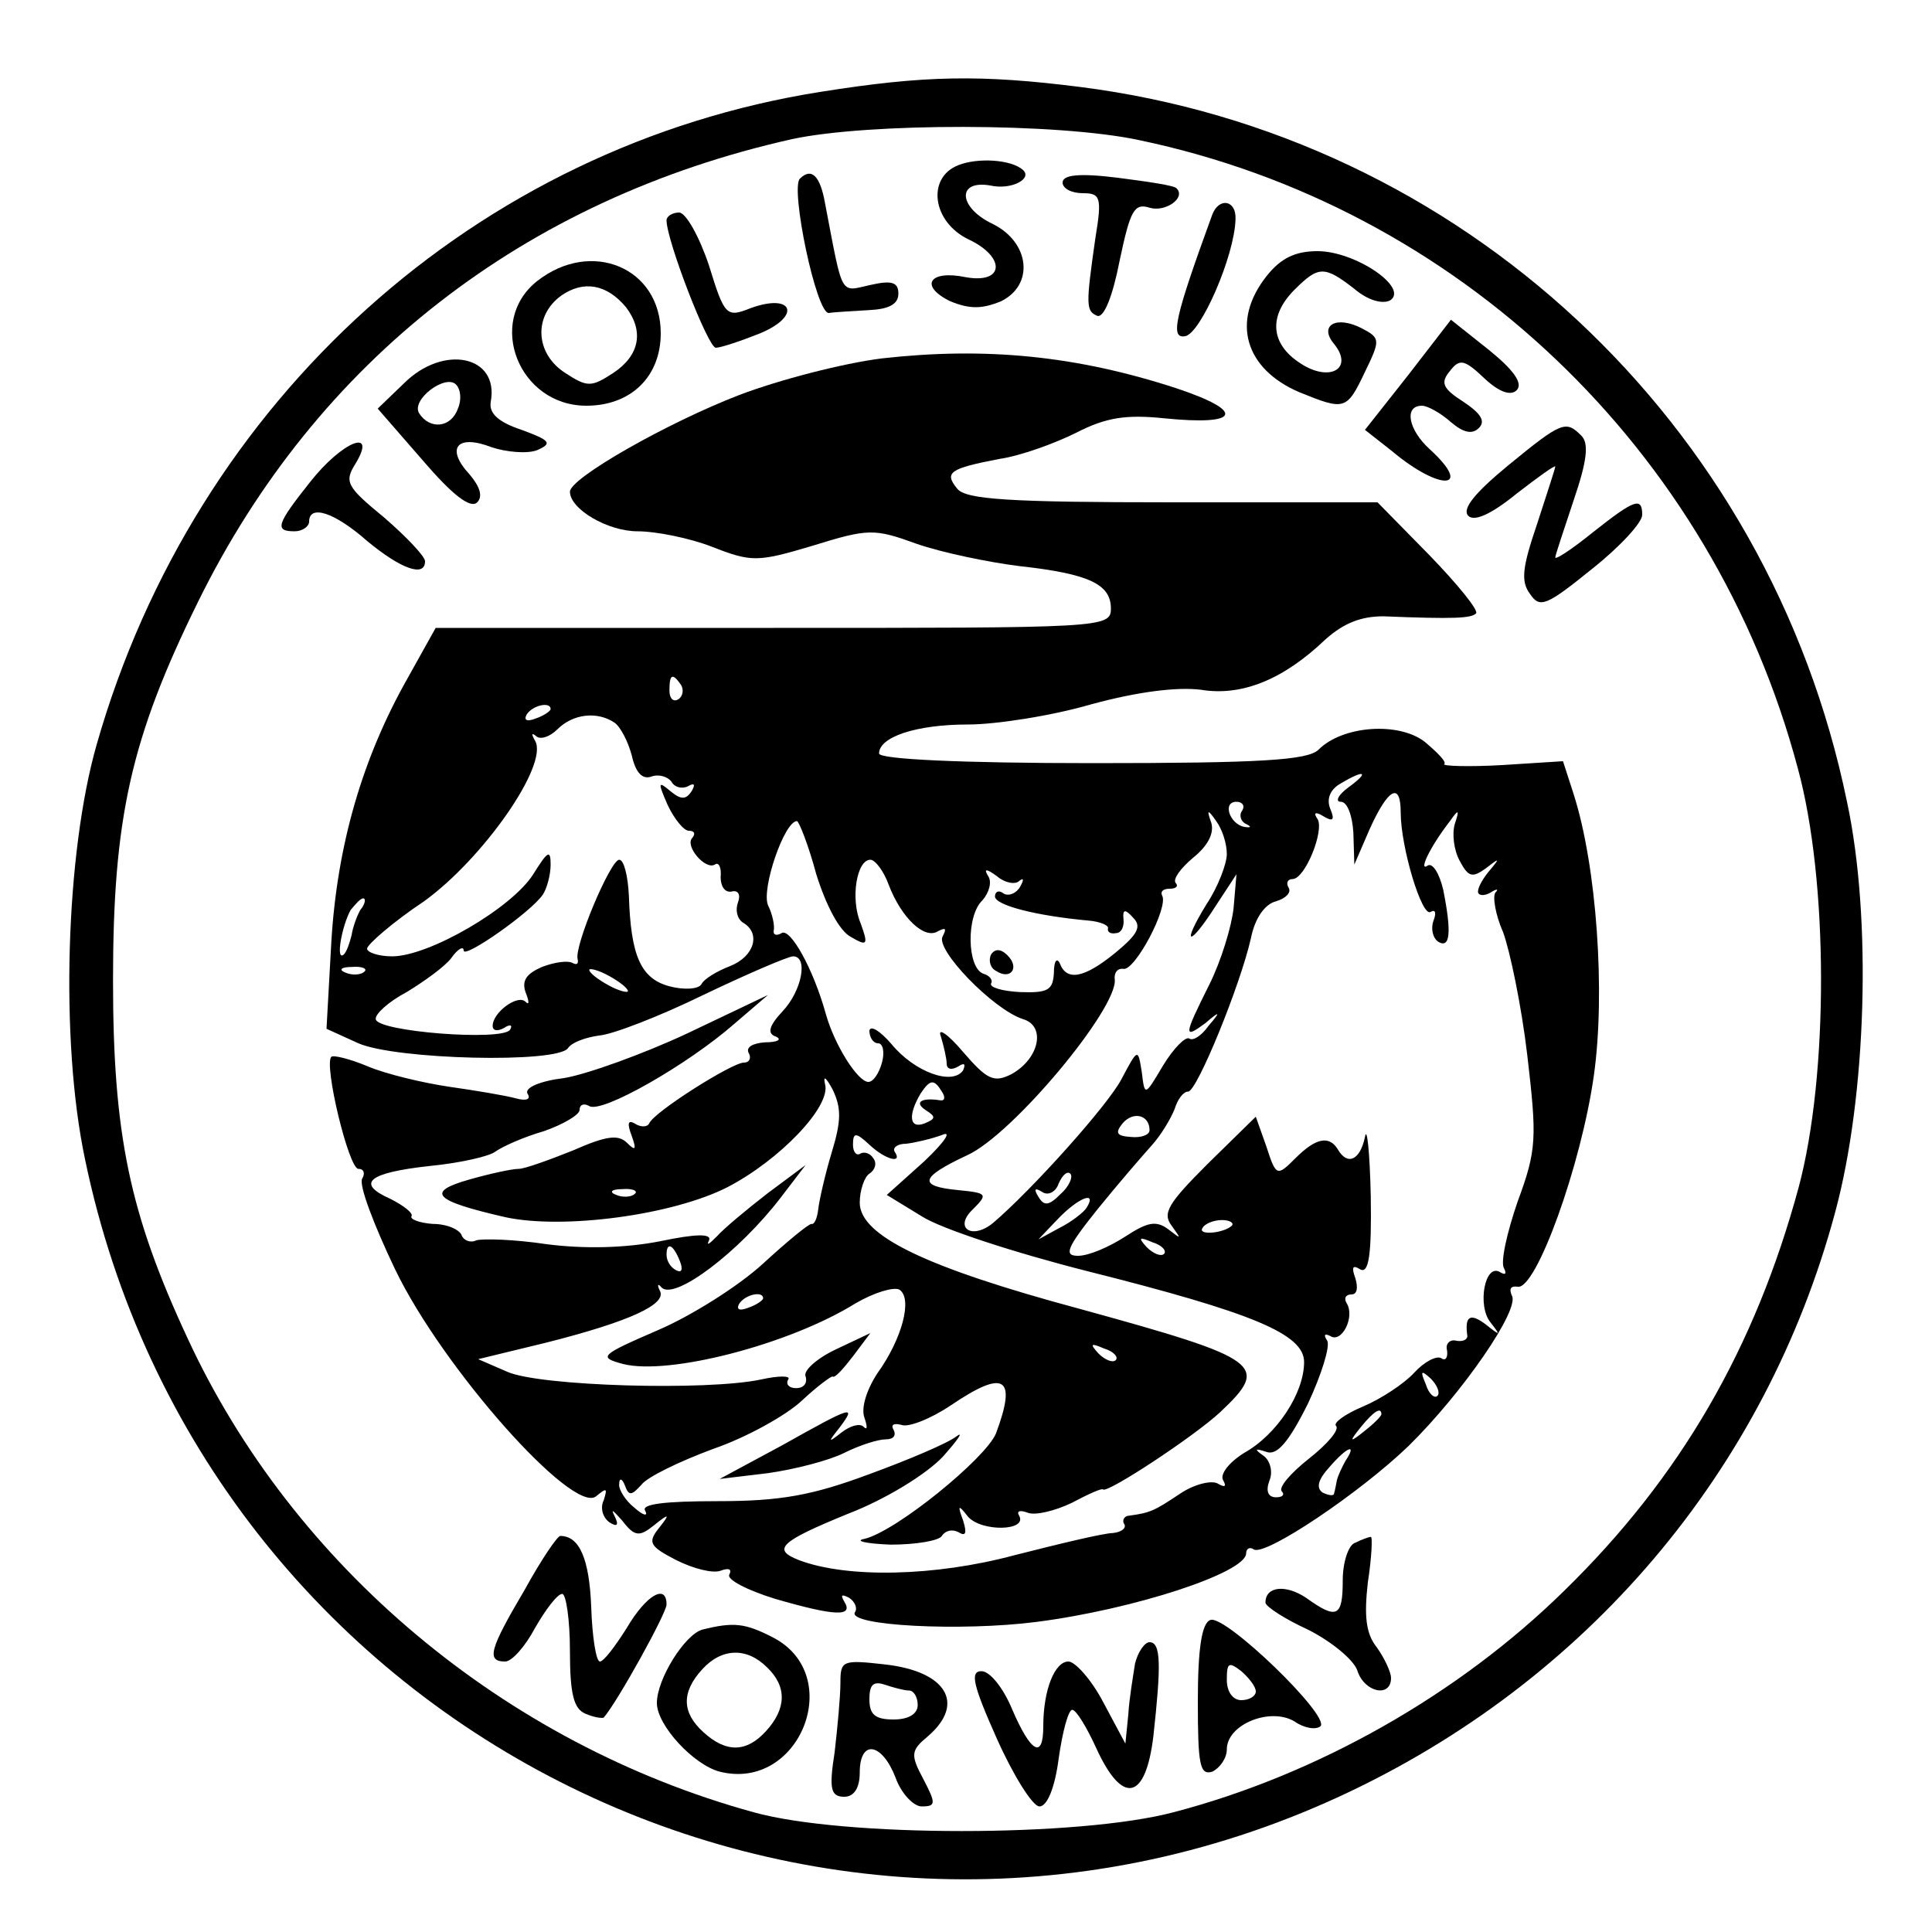<svg xmlns="http://www.w3.org/2000/svg" version="1.0" width="200pt" height="200pt" viewBox="0 0 200 200" preserveAspectRatio="xMidYMid meet">

<g transform="translate(0,200) scale(0.1,-0.1)" fill="#000000" stroke="none">
<path d="M850 1905 c-356 -56 -648 -318 -750 -676 -32 -112 -38 -306 -12 -429 122 -588 755 -910 1298 -660 256 118 442 337 514 606 32 119 38 303 12 424 -81 394 -400 690 -794 740 -103 13 -161 12 -268 -5z m329 -50 c330 -69 594 -320 682 -650 32 -117 32 -318 1 -434 -45 -166 -122 -300 -243 -418 -109 -107 -255 -190 -404 -229 -98 -26 -342 -26 -435 0 -258 71 -477 255 -586 491 -60 129 -77 211 -77 370 0 167 18 250 88 392 123 250 338 417 615 479 79 17 275 17 359 -1z"/>
<path d="M992 1829 c-33 -13 -27 -59 11 -77 38 -18 37 -46 -3 -39 -38 8 -49 -9 -16 -25 20 -8 32 -8 52 0 35 17 30 61 -8 80 -36 17 -38 46 -3 40 22 -5 44 7 34 16 -12 11 -47 13 -67 5z"/>
<path d="M828 1815 c-10 -10 17 -140 30 -139 6 1 26 2 42 3 20 1 30 6 30 17 0 12 -7 14 -29 9 -32 -7 -28 -14 -47 85 -5 28 -14 37 -26 25z"/>
<path d="M1100 1811 c0 -6 9 -11 21 -11 18 0 20 -4 13 -46 -10 -70 -10 -76 2 -81 7 -2 16 21 23 57 11 52 15 60 31 55 16 -5 38 10 28 20 -2 3 -30 7 -61 11 -40 5 -57 3 -57 -5z"/>
<path d="M1255 1778 c-39 -107 -44 -129 -28 -126 16 3 51 83 52 121 1 20 -17 23 -24 5z"/>
<path d="M690 1772 c0 -21 43 -132 51 -132 5 0 26 7 46 15 43 18 34 42 -10 26 -25 -10 -27 -8 -43 44 -10 30 -24 55 -31 55 -7 0 -13 -4 -13 -8z"/>
<path d="M1311 1714 c-37 -47 -22 -96 34 -120 47 -19 49 -19 68 21 16 33 16 35 -3 45 -27 14 -45 3 -29 -16 21 -26 -5 -40 -35 -20 -31 20 -33 49 -6 76 25 25 31 25 62 1 14 -12 29 -16 37 -12 20 13 -36 51 -75 51 -23 0 -38 -7 -53 -26z"/>
<path d="M556 1709 c-53 -42 -19 -129 51 -129 46 0 77 30 77 75 0 68 -72 98 -128 54z m92 -27 c19 -25 14 -50 -13 -68 -23 -15 -27 -15 -50 0 -31 20 -33 59 -4 80 23 16 47 12 67 -12z"/>
<path d="M1458 1612 l-45 -57 28 -22 c50 -42 85 -40 39 2 -22 20 -27 45 -8 45 6 0 20 -8 30 -17 13 -11 22 -13 29 -6 7 7 2 15 -16 27 -22 14 -24 20 -14 32 10 13 15 12 36 -8 15 -14 27 -18 33 -12 7 7 -3 21 -29 42 l-39 31 -44 -57z"/>
<path d="M913 1629 c-40 -5 -106 -22 -148 -38 -75 -29 -175 -86 -175 -100 0 -18 39 -41 70 -41 19 0 54 -7 77 -16 41 -16 47 -16 104 1 58 18 64 18 108 2 26 -9 74 -19 106 -23 73 -8 95 -19 95 -44 0 -20 -9 -20 -349 -20 l-350 0 -29 -52 c-47 -83 -73 -173 -79 -273 l-5 -90 33 -15 c39 -17 206 -21 217 -5 4 6 18 11 32 13 14 1 63 20 108 42 46 22 88 40 93 40 16 0 9 -36 -11 -57 -14 -15 -16 -23 -7 -26 7 -3 2 -6 -11 -6 -13 -1 -20 -5 -17 -11 3 -5 1 -10 -5 -10 -12 0 -93 -51 -98 -63 -2 -4 -9 -4 -15 0 -7 4 -8 0 -3 -13 5 -14 4 -16 -5 -7 -9 9 -22 7 -56 -8 -25 -10 -50 -19 -56 -19 -7 0 -30 -5 -51 -11 -46 -13 -37 -22 37 -39 60 -13 173 2 230 31 54 28 108 84 101 107 -2 9 1 7 8 -6 9 -19 9 -32 -1 -65 -7 -23 -13 -50 -14 -59 -1 -9 -4 -16 -7 -15 -3 0 -25 -18 -50 -41 -25 -23 -74 -54 -109 -69 -60 -26 -62 -28 -36 -35 47 -12 172 20 241 63 19 11 39 17 45 14 14 -9 3 -51 -23 -87 -11 -17 -17 -36 -13 -46 3 -9 3 -13 -1 -9 -4 4 -14 1 -23 -6 -14 -11 -14 -10 -2 5 18 24 14 23 -59 -18 l-65 -35 50 6 c28 4 63 13 79 21 16 8 35 14 43 14 8 0 11 4 8 10 -3 5 0 7 8 5 7 -3 30 6 51 20 56 38 69 30 47 -29 -11 -26 -103 -101 -136 -109 -11 -2 1 -5 27 -6 26 0 50 4 53 9 4 6 11 7 17 4 8 -5 9 -1 5 12 -6 16 -5 17 5 4 14 -16 62 -15 53 1 -3 5 1 6 9 3 8 -3 28 2 45 10 17 9 32 16 33 14 6 -3 94 55 121 80 52 49 44 55 -145 107 -160 43 -228 76 -228 110 0 13 5 27 10 30 6 4 8 11 4 16 -3 5 -9 7 -13 5 -4 -3 -8 1 -8 9 0 13 3 13 17 0 17 -16 35 -20 26 -7 -2 4 3 8 12 8 9 1 26 5 37 9 11 5 3 -7 -18 -27 l-39 -35 36 -22 c20 -13 97 -38 172 -57 171 -43 224 -65 224 -94 0 -32 -28 -75 -62 -94 -16 -10 -25 -22 -22 -28 4 -7 2 -8 -5 -4 -6 4 -24 0 -39 -10 -27 -18 -31 -20 -53 -23 -5 0 -8 -5 -5 -9 2 -4 -3 -8 -12 -9 -9 0 -55 -11 -102 -23 -82 -22 -173 -24 -223 -5 -28 11 -20 19 51 48 39 15 81 41 98 59 16 18 22 27 14 21 -9 -7 -49 -24 -90 -39 -59 -22 -92 -28 -157 -28 -55 0 -80 -3 -75 -10 3 -6 -2 -5 -11 3 -9 7 -17 19 -16 25 0 6 3 6 6 -2 4 -11 7 -10 17 1 6 8 39 24 74 37 35 12 76 35 92 50 16 15 31 26 32 25 2 -2 11 8 21 21 l18 24 -36 -17 c-19 -9 -34 -22 -31 -28 2 -7 -2 -12 -10 -12 -7 0 -11 4 -8 9 3 4 -10 4 -28 0 -56 -12 -230 -7 -263 8 l-30 13 70 17 c87 22 126 40 118 54 -3 6 -2 8 2 3 14 -13 80 37 123 93 l26 34 -39 -29 c-22 -17 -46 -37 -53 -45 -8 -8 -11 -10 -8 -4 3 7 -13 7 -51 -1 -36 -7 -78 -8 -117 -3 -33 5 -66 6 -73 4 -6 -3 -13 0 -15 5 -2 6 -15 12 -30 12 -14 1 -24 5 -22 8 2 3 -8 11 -22 18 -36 16 -23 27 41 34 31 3 62 10 68 15 7 5 29 15 50 21 20 7 37 17 37 22 0 6 5 7 10 4 13 -8 102 43 150 85 l35 30 -84 -40 c-45 -21 -103 -42 -127 -46 -25 -3 -41 -10 -38 -16 4 -6 -1 -8 -12 -5 -11 3 -41 8 -69 12 -27 4 -65 13 -84 21 -19 8 -36 12 -38 10 -8 -8 18 -116 28 -116 6 0 7 -5 4 -10 -4 -6 12 -48 34 -94 49 -102 184 -254 208 -235 11 9 12 9 8 -4 -4 -8 -1 -18 6 -23 8 -5 10 -3 5 7 -4 8 -1 5 8 -5 13 -17 18 -17 33 -5 16 13 17 12 5 -3 -12 -15 -9 -19 18 -33 18 -9 38 -14 46 -11 8 3 12 2 9 -4 -3 -5 18 -16 47 -25 62 -18 82 -19 72 -3 -4 7 -3 8 5 4 6 -4 9 -11 6 -15 -8 -14 110 -20 188 -10 101 13 217 51 217 71 0 5 4 7 8 4 12 -7 109 58 160 107 56 55 116 142 107 156 -3 7 -1 10 6 9 19 -4 66 126 79 219 12 85 3 216 -21 291 l-11 34 -63 -4 c-35 -2 -62 -1 -60 1 3 2 -7 12 -20 23 -27 21 -85 17 -110 -8 -11 -11 -60 -14 -234 -14 -135 0 -221 4 -221 10 0 17 38 30 92 30 29 0 87 9 128 21 48 13 88 18 113 15 42 -7 85 10 129 52 19 17 37 24 60 24 74 -3 91 -2 96 3 3 3 -19 30 -48 60 l-54 55 -212 0 c-170 0 -214 3 -223 14 -14 17 -8 21 44 31 21 3 57 16 79 27 31 16 52 19 91 15 79 -8 85 7 13 31 -104 34 -198 43 -305 31z m-208 -338 c3 -5 2 -12 -3 -15 -5 -3 -9 1 -9 9 0 17 3 19 12 6z m-135 -25 c0 -2 -7 -7 -16 -10 -8 -3 -12 -2 -9 4 6 10 25 14 25 6z m66 -14 c6 -4 14 -19 18 -34 4 -18 11 -25 20 -22 8 3 17 0 21 -5 3 -6 11 -8 17 -5 7 4 8 2 4 -5 -6 -9 -11 -9 -22 0 -13 11 -13 9 -3 -14 7 -15 17 -27 22 -27 6 0 7 -3 4 -7 -9 -8 13 -34 23 -28 4 3 7 -3 6 -13 0 -9 4 -16 11 -15 7 2 10 -3 7 -11 -3 -8 -1 -17 5 -21 19 -11 12 -35 -13 -45 -13 -5 -27 -13 -30 -19 -3 -5 -18 -6 -33 -2 -30 8 -40 32 -42 94 -1 20 -5 37 -10 37 -9 0 -47 -90 -43 -103 1 -5 -1 -6 -5 -4 -5 3 -19 1 -32 -4 -16 -7 -21 -14 -17 -26 4 -10 4 -14 0 -10 -8 8 -34 -11 -34 -25 0 -5 5 -6 12 -2 6 4 9 3 6 -2 -8 -12 -138 -2 -139 11 -1 5 13 18 32 28 18 11 39 26 46 35 7 10 13 13 13 8 0 -9 70 40 82 58 4 6 8 20 8 31 0 16 -3 14 -18 -10 -22 -35 -108 -85 -146 -85 -14 0 -26 4 -26 8 0 4 26 27 59 49 61 44 129 141 115 166 -4 7 -4 9 1 5 4 -4 14 -1 22 7 16 16 41 19 59 7z m760 -67 c-11 -8 -14 -15 -8 -15 7 0 12 -15 13 -32 l1 -33 16 37 c19 42 32 49 32 17 0 -36 22 -109 31 -103 5 3 6 -1 3 -9 -3 -8 -1 -18 5 -22 12 -7 14 9 5 54 -4 17 -11 28 -16 25 -10 -7 2 19 23 46 9 13 10 12 5 -3 -3 -10 -1 -27 5 -38 9 -17 13 -18 27 -8 14 11 15 11 5 -1 -7 -8 -13 -18 -13 -23 0 -4 6 -5 13 -1 6 4 9 4 5 0 -3 -4 0 -23 8 -41 7 -19 19 -76 25 -127 10 -86 10 -98 -10 -152 -11 -32 -18 -63 -14 -69 3 -6 1 -7 -4 -4 -16 10 -24 -35 -10 -52 11 -14 10 -14 -5 -2 -16 12 -22 9 -19 -12 0 -4 -5 -6 -11 -5 -7 2 -12 -3 -10 -10 1 -8 -2 -11 -6 -8 -5 3 -18 -4 -28 -15 -10 -11 -34 -27 -53 -35 -19 -8 -31 -17 -28 -20 4 -4 -9 -19 -28 -34 -19 -15 -32 -30 -28 -34 3 -3 1 -6 -6 -6 -8 0 -11 6 -7 17 4 9 1 21 -6 26 -10 7 -9 8 3 4 11 -4 23 10 43 50 14 30 23 59 20 65 -4 6 -3 8 3 5 12 -8 26 20 17 34 -3 5 -1 9 5 9 6 0 7 7 4 17 -4 11 -3 14 5 9 9 -5 12 15 11 76 -1 46 -4 73 -6 61 -5 -24 -18 -30 -28 -13 -9 15 -23 12 -44 -9 -19 -19 -20 -19 -30 12 l-11 31 -50 -49 c-41 -41 -47 -51 -37 -64 10 -14 10 -14 -3 -4 -13 10 -22 8 -45 -7 -17 -11 -38 -20 -49 -20 -15 0 -12 8 20 48 21 26 47 56 56 66 10 11 20 28 24 38 3 10 9 18 14 18 9 0 54 110 65 159 4 20 14 35 26 38 10 3 16 9 13 14 -3 5 -1 9 4 9 13 0 33 50 26 62 -5 7 -2 8 6 3 10 -6 12 -4 7 8 -4 10 0 20 11 26 25 15 30 12 8 -4z m-110 -24 c-4 -5 -1 -12 4 -14 6 -3 5 -4 -2 -3 -15 3 -23 26 -8 26 6 0 9 -4 6 -9z m-16 -45 c0 -10 -9 -34 -21 -52 -27 -44 -18 -45 10 -1 l21 32 -3 -35 c-2 -19 -13 -55 -25 -79 -27 -54 -27 -57 -4 -40 15 13 16 12 3 -3 -7 -10 -16 -16 -20 -13 -4 2 -16 -10 -27 -28 -19 -32 -19 -32 -22 -7 -4 25 -4 25 -21 -7 -14 -27 -93 -115 -133 -149 -22 -18 -41 -5 -21 14 16 16 15 17 -15 20 -42 4 -40 13 9 36 47 21 156 152 153 182 -1 7 3 12 9 11 12 -2 47 64 40 76 -2 4 1 7 8 7 7 0 9 3 6 6 -3 4 5 15 18 26 15 12 22 25 19 36 -5 14 -4 15 5 2 6 -8 11 -23 11 -34z m-425 -21 c10 -32 24 -59 36 -65 17 -10 18 -8 10 14 -11 26 -4 66 10 66 5 0 14 -12 19 -26 13 -34 37 -57 51 -48 8 4 9 3 5 -5 -9 -13 52 -76 83 -86 24 -7 17 -41 -12 -57 -18 -9 -25 -6 -50 23 -16 19 -27 26 -23 16 3 -10 6 -23 6 -28 0 -6 5 -7 12 -3 6 4 8 3 5 -4 -11 -16 -50 -2 -74 27 -12 14 -22 20 -23 14 0 -7 4 -13 9 -13 5 0 7 -9 4 -20 -3 -11 -9 -20 -14 -20 -11 0 -35 38 -44 70 -13 47 -37 90 -46 84 -5 -3 -9 -2 -8 3 1 4 -1 16 -6 26 -7 17 17 87 30 87 2 0 12 -25 20 -55z m210 -7 c5 4 5 1 1 -6 -4 -7 -12 -10 -17 -7 -5 4 -9 2 -9 -3 0 -9 42 -20 97 -25 12 -1 21 -5 20 -8 -1 -4 3 -6 8 -5 6 0 9 7 8 15 -1 10 2 10 10 1 9 -9 5 -17 -18 -36 -33 -27 -51 -30 -58 -11 -3 6 -6 2 -6 -10 -1 -18 -6 -21 -35 -20 -19 1 -32 5 -30 9 2 3 -1 8 -8 10 -17 6 -18 60 -1 76 7 8 10 19 6 25 -5 8 -2 8 9 0 8 -7 19 -9 23 -5z m-682 -30 c-4 -7 -8 -19 -9 -26 -2 -8 -5 -17 -8 -20 -9 -8 -2 30 7 46 5 6 10 12 13 12 3 0 2 -6 -3 -12z m4 -64 c-3 -3 -12 -4 -19 -1 -8 3 -5 6 6 6 11 1 17 -2 13 -5z m273 -20 c0 -2 -9 0 -20 6 -11 6 -20 13 -20 16 0 2 9 0 20 -6 11 -6 20 -13 20 -16z m325 -104 c4 -6 3 -10 -2 -9 -19 3 -27 -2 -15 -10 11 -7 11 -9 -1 -14 -16 -6 -17 9 -4 31 10 15 14 15 22 2z m215 -40 c0 -5 -9 -8 -19 -7 -15 1 -17 4 -9 14 11 13 28 9 28 -7z m-92 -66 c-12 -12 -17 -13 -23 -3 -5 8 -4 10 4 5 6 -4 14 0 17 9 4 9 9 13 12 10 3 -3 -1 -13 -10 -21z m-441 0 c-3 -3 -12 -4 -19 -1 -8 3 -5 6 6 6 11 1 17 -2 13 -5z m468 -14 c-3 -5 -16 -15 -28 -21 l-22 -12 20 21 c21 22 41 30 30 12z m150 -19 c-9 -8 -36 -10 -30 -2 2 4 11 8 20 8 8 0 13 -3 10 -6z m-70 -29 c-3 -3 -11 0 -18 7 -9 10 -8 11 6 5 10 -3 15 -9 12 -12z m-501 -8 c3 -8 2 -12 -4 -9 -6 3 -10 10 -10 16 0 14 7 11 14 -7z m86 -38 c0 -2 -7 -7 -16 -10 -8 -3 -12 -2 -9 4 6 10 25 14 25 6z m365 -64 c-3 -3 -11 0 -18 7 -9 10 -8 11 6 5 10 -3 15 -9 12 -12z m333 -37 c-3 -3 -9 2 -12 12 -6 14 -5 15 5 6 7 -7 10 -15 7 -18z m-58 -19 c0 -2 -8 -10 -17 -17 -16 -13 -17 -12 -4 4 13 16 21 21 21 13z m-37 -48 c-4 -7 -8 -16 -9 -20 -1 -5 -2 -11 -3 -14 0 -3 -6 -2 -12 1 -7 5 -4 14 7 26 19 22 29 25 17 7z"/>
<path d="M1026 1012 c-3 -6 -1 -14 5 -17 15 -10 25 3 12 16 -7 7 -13 7 -17 1z"/>
<path d="M418 1603 l-27 -26 47 -54 c30 -35 49 -50 56 -43 6 6 3 16 -8 29 -25 27 -13 42 23 28 15 -5 37 -7 47 -3 16 7 14 10 -16 21 -24 8 -34 17 -32 29 9 48 -49 60 -90 19z m56 -26 c-7 -20 -29 -22 -40 -5 -9 14 27 41 38 30 5 -5 6 -16 2 -25z"/>
<path d="M1561 1518 c-34 -28 -48 -45 -41 -52 6 -6 23 1 50 23 22 17 40 30 40 28 0 -2 -9 -29 -19 -60 -15 -44 -17 -59 -7 -72 10 -15 17 -12 64 26 29 23 52 48 52 56 0 19 -8 16 -51 -18 -21 -17 -39 -29 -39 -26 0 2 9 29 19 59 14 41 16 59 8 67 -16 16 -20 15 -76 -31z"/>
<path d="M321 1501 c-35 -44 -37 -51 -16 -51 8 0 15 5 15 10 0 18 26 10 60 -20 35 -29 60 -38 60 -21 0 5 -19 25 -42 45 -39 32 -42 37 -30 56 23 38 -14 23 -47 -19z"/>
<path d="M543 354 c-36 -61 -40 -74 -20 -74 7 0 21 16 31 35 11 19 23 35 28 35 4 0 8 -27 8 -59 0 -45 4 -60 16 -65 9 -4 18 -5 19 -4 14 16 65 108 65 117 0 22 -21 10 -41 -24 -12 -19 -24 -35 -28 -35 -4 0 -8 26 -9 57 -2 49 -12 73 -32 73 -3 0 -20 -25 -37 -56z"/>
<path d="M1403 403 c-7 -2 -13 -20 -13 -39 0 -38 -6 -41 -38 -18 -21 14 -42 12 -42 -5 0 -4 20 -17 44 -28 24 -12 47 -31 51 -42 7 -23 35 -29 35 -8 0 6 -7 21 -15 32 -11 14 -13 32 -9 67 4 26 5 48 3 47 -2 0 -10 -3 -16 -6z"/>
<path d="M1253 323 c-9 -3 -13 -30 -13 -84 0 -66 2 -77 15 -73 8 4 15 14 15 23 0 26 45 44 70 29 10 -7 22 -9 27 -5 10 11 -99 116 -114 110z m47 -74 c0 -5 -7 -9 -15 -9 -9 0 -15 9 -15 21 0 18 2 19 15 9 8 -7 15 -16 15 -21z"/>
<path d="M727 313 c-18 -5 -47 -51 -47 -76 0 -23 38 -64 65 -71 83 -21 131 100 55 139 -29 15 -41 16 -73 8z m67 -39 c21 -20 20 -43 -1 -66 -20 -22 -41 -23 -65 -1 -22 20 -23 41 -1 65 20 22 46 23 67 2z"/>
<path d="M1175 278 c-2 -13 -6 -36 -7 -53 l-3 -30 -23 43 c-12 23 -29 42 -36 42 -14 0 -26 -29 -26 -67 0 -35 -13 -27 -32 17 -9 22 -23 40 -32 40 -12 0 -9 -14 16 -70 17 -38 37 -70 44 -70 8 0 16 19 20 50 4 28 10 50 14 50 4 0 15 -18 25 -40 27 -59 51 -54 59 13 8 73 8 97 -4 97 -5 0 -12 -10 -15 -22z"/>
<path d="M870 258 c0 -14 -3 -46 -6 -72 -6 -38 -4 -46 10 -46 10 0 16 9 16 25 0 35 23 31 37 -5 6 -17 19 -30 27 -30 15 0 15 3 2 28 -14 26 -13 30 5 45 39 34 18 67 -45 74 -44 5 -46 4 -46 -19z m71 -8 c5 0 9 -7 9 -15 0 -9 -9 -15 -25 -15 -19 0 -25 5 -25 21 0 15 4 19 16 15 9 -3 20 -6 25 -6z"/>
</g>
</svg>